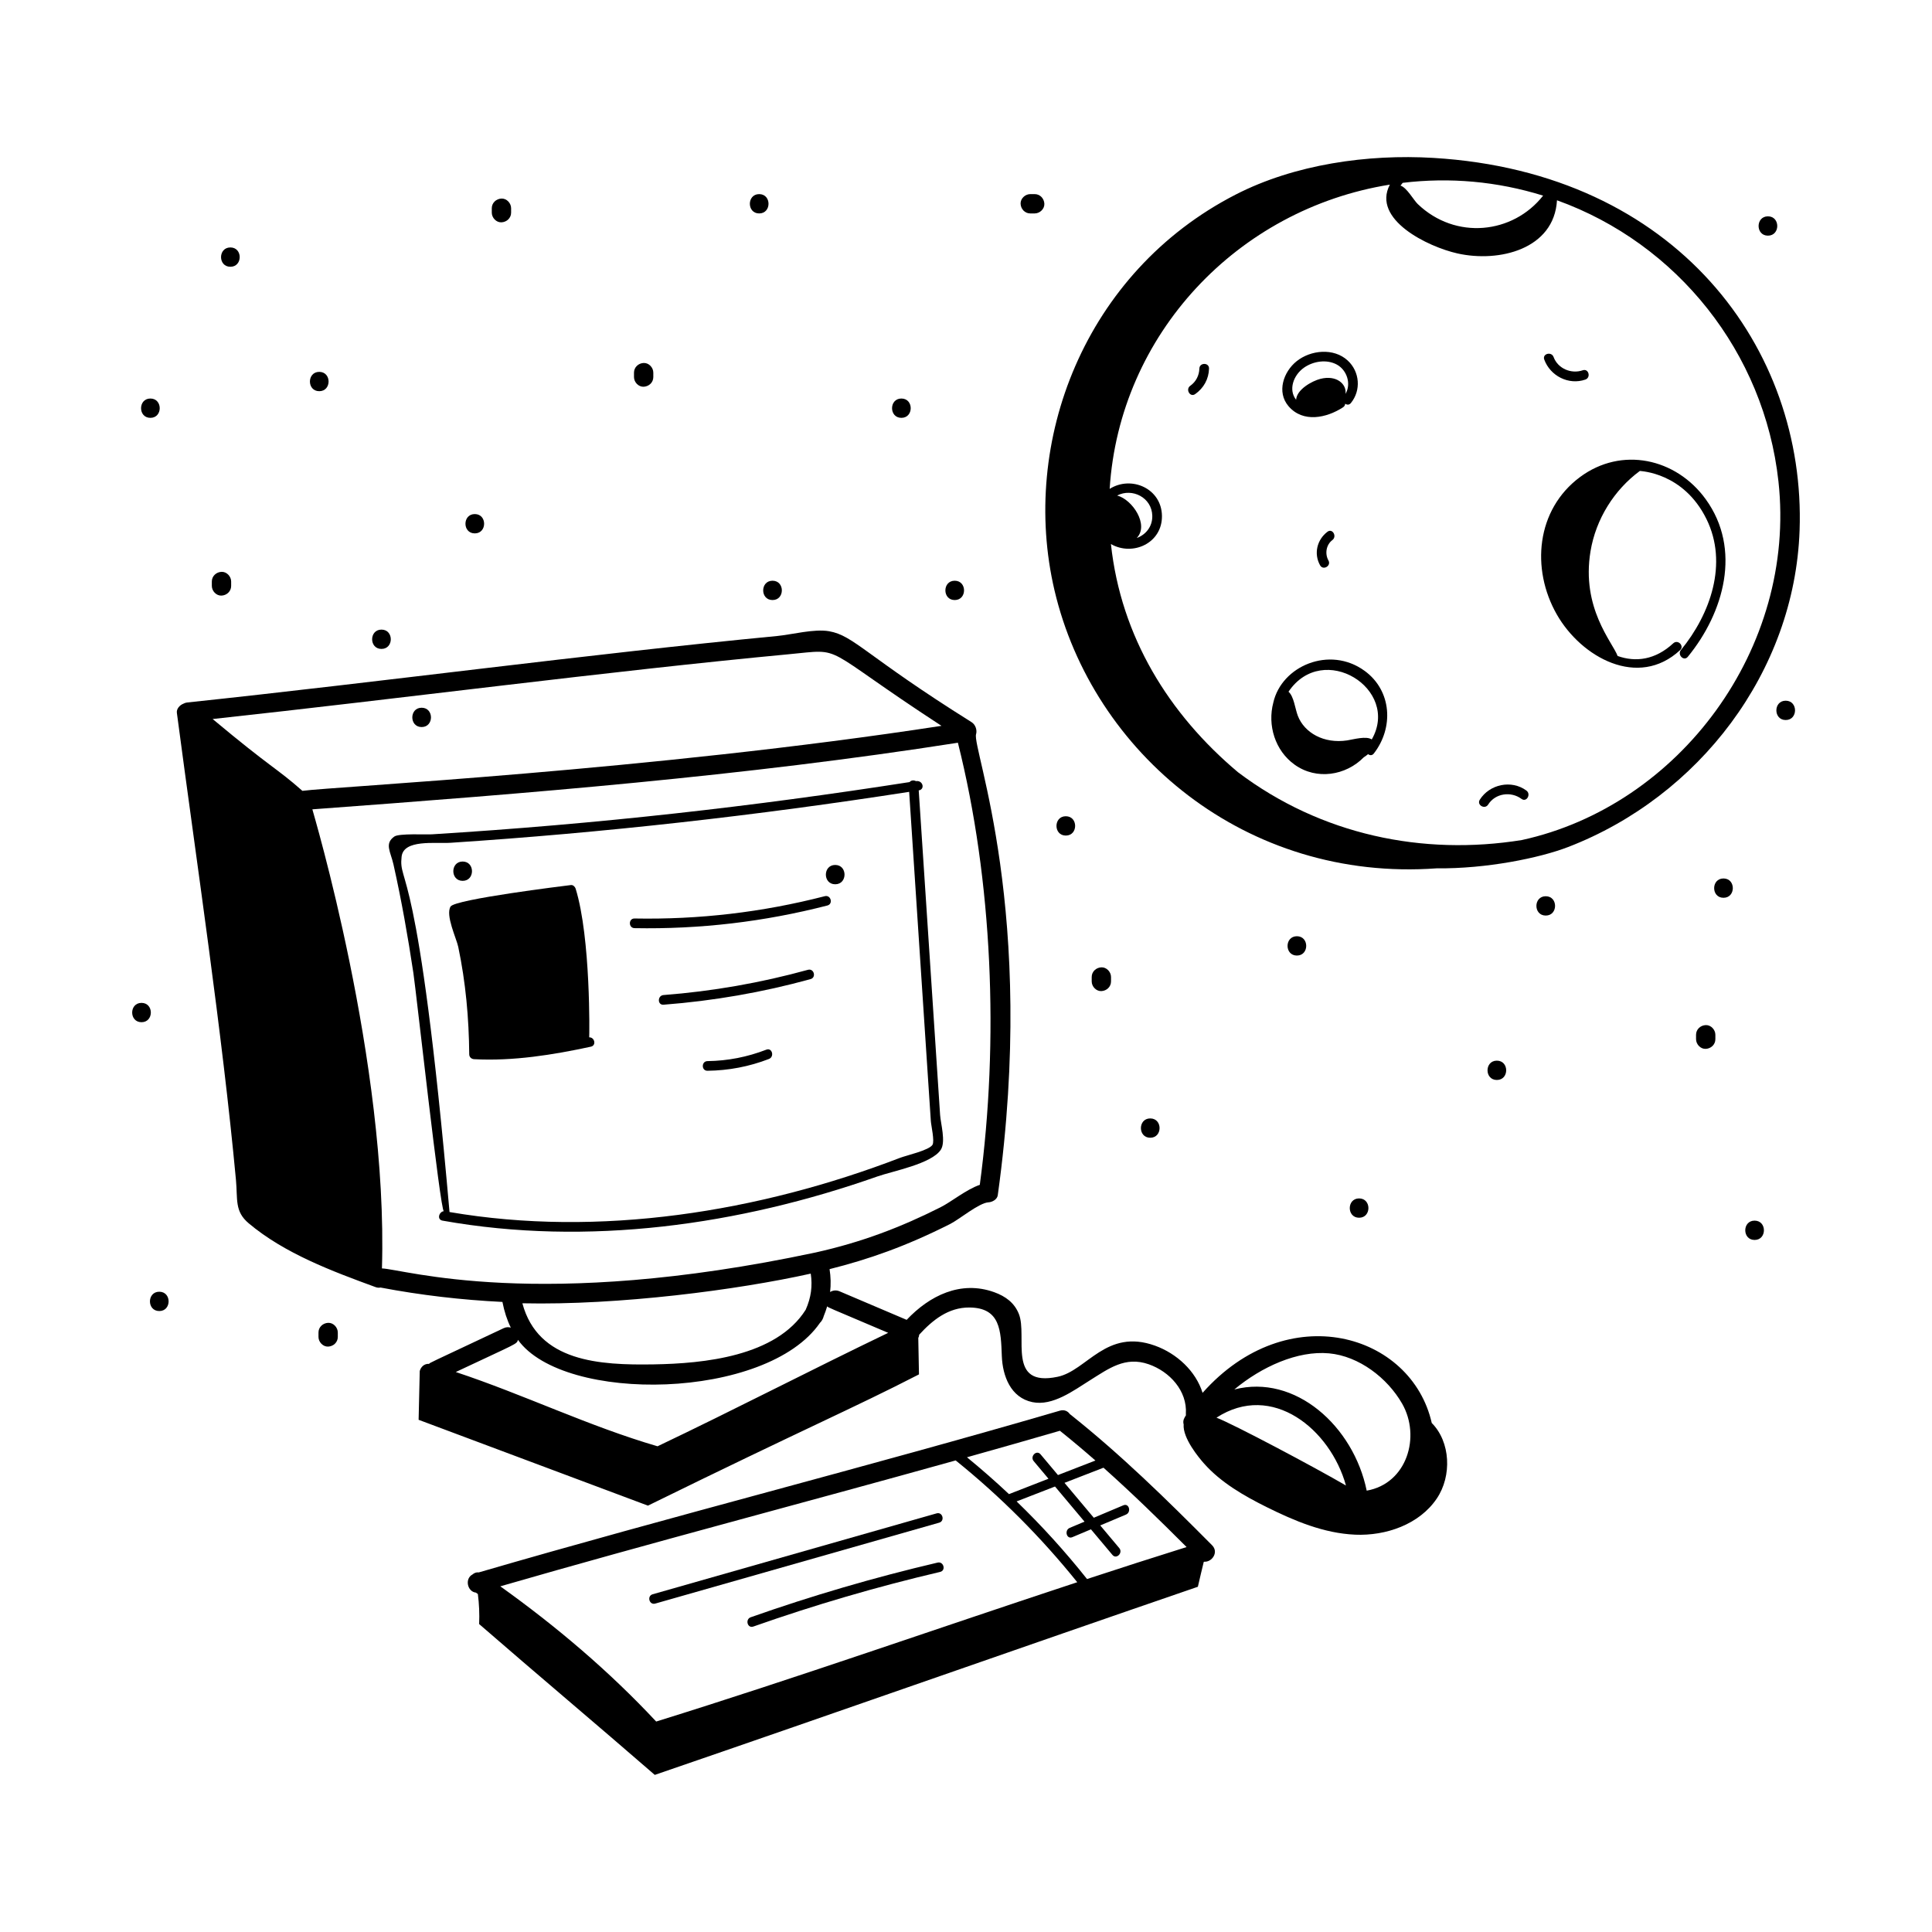 <svg id="Layer_1" enable-background="new 0 0 300 300" height="512" viewBox="0 0 300 300" width="512" xmlns="http://www.w3.org/2000/svg"><g id="Remote_work"><g><path d="m222.571 24.519c-10.197-.61-21.545.993-30.704 5.698-23.435 12.037-33.543 38.384-28.122 61.462 5.923 25.217 29.688 45.325 59.372 43.153 7.639.09 15.932-1.592 20.379-3.307 20.3-7.821 35.164-27.176 35.944-49.161 1-28.19-19.025-55.581-56.87-57.845zm17.043 5.859c-4.675 5.957-13.596 6.939-19.472 1.301-.631-.605-1.715-2.578-2.673-2.854.102-.143.214-.287.337-.433 7.3-.882 14.659-.235 21.808 1.986zm-66.142 46.567c2.34-1.221 5.395.319 5.456 3.149.037 1.7-1.039 2.956-2.415 3.448 1.956-2.03-.668-5.981-3.041-6.597zm62.839 53.497c-15.367 2.47-31.161-.78-44.073-10.528-10.725-9.016-18.179-21.016-19.734-35.433 3.372 1.935 7.988-.124 7.923-4.387-.064-4.265-4.777-6.293-8.119-4.18 1.51-23.947 19.808-43.453 43.509-47.245-2.84 5.418 5.925 9.66 10.491 10.683 6.493 1.455 15.019-.663 15.461-8.252 18.665 6.712 32.196 23.627 34.388 43.652 2.836 25.911-15.377 50.343-39.847 55.69z"/><path d="m211.894 104.168c-5.427-3.958-12.901-.754-14.177 4.939-.924 3.483.254 7.448 3.323 9.639 3.394 2.423 7.938 1.685 10.723-1.152.239-.15.463-.316.673-.491.262.207.62.247.889-.098 3.105-3.986 2.818-9.739-1.43-12.838zm1.113 10.653c-.856-.583-2.855-.001-3.805.146-3.648.562-6.665-1.198-7.673-3.809-.429-1.109-.605-3.015-1.451-3.747 5.355-7.949 17.404-.435 12.929 7.409z"/><path d="m208.548 63.246c.224-.146.318-.352.334-.561.262.193.613.228.883-.103 1.604-1.959 1.391-4.859-.492-6.598-2.168-2.003-5.747-1.644-7.938.11-2.046 1.639-3.123 4.79-1.257 6.976 2.246 2.632 5.923 1.838 8.47.175zm-6.042-6.169c1.429-.995 3.51-1.321 5.08-.464 1.577.86 2.26 3.008 1.343 4.551.213-1.504-1.377-2.984-3.917-2.33-1.282.331-3.655 1.639-3.753 3.24-1.232-1.548-.427-3.832 1.247-4.997z"/><path d="m245.341 74.08c-6.799 5.049-7.643 14.257-3.596 21.342 3.807 6.662 12.632 11.563 19.138 5.53.709-.658-.354-1.717-1.061-1.061-2.777 2.576-5.821 2.971-8.638 1.969-.782-2.124-5.676-7.436-4.21-16.261.833-5.011 3.684-9.543 7.663-12.471.105.041 6.763.2 10.342 7.47 3.394 6.896.604 14.758-3.962 20.333-.607.741.449 1.808 1.061 1.061 5.617-6.857 8.403-16.711 2.785-24.473-4.613-6.374-13.069-8.232-19.521-3.44z"/><path d="m246.169 58.942c.907-.313.517-1.763-.399-1.446-1.778.614-3.867-.251-4.532-2.062-.33-.899-1.78-.51-1.447.399.933 2.54 3.778 4.007 6.377 3.109z"/><path d="m229.783 124.178c-.516.819.782 1.573 1.295.757 1.115-1.772 3.546-2.094 5.185-.881.777.575 1.525-.727.757-1.295-2.316-1.714-5.722-.989-7.238 1.418z"/><path d="m206.889 83.862c.762-.573.015-1.876-.757-1.295-1.631 1.228-2.16 3.409-1.148 5.216.472.842 1.768.087 1.295-.757-.579-1.034-.362-2.432.61-3.163z"/><path d="m186.237 57.233c-.027 1.064-.532 2.053-1.41 2.668-.785.549-.036 1.851.757 1.295 1.323-.927 2.111-2.34 2.153-3.963.025-.966-1.475-.965-1.5-0z"/><path d="m129.69 134.309c-1.93 0-1.934 3 0 3 1.93 0 1.934-3 0-3z"/><path d="m71.841 136.778c1.931 0 1.934-3 0-3-1.93 0-1.934 3 0 3z"/><path d="m65.473 112.896c1.931 0 1.934-3 0-3-1.93 0-1.934 3 0 3z"/><path d="m142.659 122.733c1.015-.156.667-1.61-.438-1.44-.326-.184-.761-.135-.979.148-24.343 3.804-48.421 6.52-74.172 8.112-.896.056-5.117-.162-5.831.339-1.583 1.109-.584 2.359-.141 4.336 1.25 5.575 2.241 11.208 3.092 16.856.438 2.907 4.191 37.05 4.728 36.984-.755.092-1.113 1.311-.199 1.473 22.547 4.018 46.063.705 67.53-6.863 2.321-.819 8.44-1.96 9.847-4.16.792-1.239-.03-4.072-.117-5.395-.15-2.28-3.169-48.12-3.319-50.391zm2.14 55.029c-.511.854-4.062 1.651-5.017 2.018-21.932 8.425-46.704 12.412-69.98 8.424-4.859-55.42-7.935-50.678-7.442-55.176.3-2.738 5.226-2.004 7.624-2.162 23.837-1.561 47.587-4.235 71.19-7.908 3.612 54.861 3.114 47.378 3.367 51.132.047.692.604 3.092.258 3.671z"/><path d="m101.745 249.003c14.697-4.188 29.394-8.375 44.091-12.563.927-.264.533-1.712-.398-1.446-14.697 4.188-29.394 8.375-44.091 12.563-.927.264-.533 1.712.398 1.446z"/><path d="m145.589 242.638c-9.826 2.305-19.493 5.132-29.012 8.486-.904.319-.515 1.769.398 1.446 9.52-3.354 19.186-6.182 29.012-8.486.939-.22.542-1.667-.399-1.446z"/><path d="m101.673 275.605c28.106-9.644 56.228-19.56 84.331-29.213.306-1.36.61-2.589.915-3.864.027-.009.054-.018.081-.026 1.185.083 2.292-1.468 1.213-2.555-7.072-7.12-14.217-14.131-22.09-20.371-.314-.453-.858-.729-1.551-.526-29.969 8.749-60.244 16.378-90.217 25.11-.372-.048-.713.082-.98.318-1.258.667-.793 2.682.518 2.821.104.073.207.147.311.22.197 1.545.265 3.107.198 4.664 9.234 8.019 18.037 15.403 27.271 23.422zm46.724-48.831c6.975 5.623 13.27 11.935 18.879 18.912-21.804 7.183-43.458 14.819-65.384 21.634-7.309-7.832-15.5-14.767-24.204-20.997 23.494-6.793 47.157-12.965 70.708-19.549zm16.185-4.606c1.875 1.501 3.711 3.043 5.513 4.622-1.938.752-3.877 1.504-5.815 2.256-.902-1.074-1.804-2.149-2.707-3.223-.622-.74-1.678.326-1.061 1.061.765.911 1.53 1.823 2.295 2.734-5.032 1.951-5.963 2.309-6.134 2.388-2.103-1.979-4.279-3.885-6.523-5.721 4.816-1.352 9.629-2.718 14.432-4.116zm19.671 18.058c-5.166 1.616-10.317 3.276-15.459 4.965-3.39-4.267-7.037-8.285-10.935-12.053 1.987-.771 3.975-1.542 5.962-2.313 1.527 1.818 3.054 3.637 4.581 5.456-.764.322-1.528.644-2.292.965-.876.369-.491 1.821.398 1.447.965-.406 1.93-.812 2.895-1.219 1.112 1.324 2.224 2.648 3.336 3.973.621.74 1.678-.326 1.061-1.061-.985-1.173-1.97-2.346-2.955-3.519 1.331-.561 2.662-1.121 3.993-1.682.876-.369.491-1.821-.398-1.446-1.532.645-3.064 1.29-4.596 1.935-1.517-1.807-3.034-3.613-4.55-5.419 2.019-.783 4.037-1.566 6.056-2.35 4.437 3.958 8.696 8.108 12.904 12.321z"/><path d="m91.49 161.078c.031-.108.27-15.41-2.108-23.097-.088-.284-.396-.591-.723-.551-.951.116-17.989 2.203-18.693 3.334-.831 1.334.911 4.947 1.188 6.259 1.16 5.509 1.659 11.075 1.708 16.696.003.421.341.728.75.75 6.037.326 12.257-.668 18.138-1.942.893-.194.576-1.484-.26-1.449z"/><path d="m128.077 139.159c-9.705 2.5-19.526 3.649-29.544 3.464-.965-.018-.965 1.482 0 1.5 10.146.187 20.119-.987 29.943-3.518.934-.241.538-1.688-.399-1.446z"/><path d="m125.462 150.591c-7.36 2.026-14.816 3.334-22.431 3.92-.956.073-.964 1.574 0 1.5 7.747-.596 15.336-1.911 22.83-3.974.93-.256.535-1.703-.399-1.446z"/><path d="m118.998 162.992c-2.949 1.139-5.976 1.736-9.14 1.777-.964.013-.967 1.513 0 1.5 3.294-.043 6.463-.643 9.539-1.831.891-.344.504-1.795-.399-1.446z"/><path d="m210.399 238.304c4.83.209 9.99-1.598 12.698-5.602 2.385-3.526 2.139-8.815-.775-11.74-3.139-13.887-22.357-19.58-35.586-4.681-1.056-3.384-4-6.107-7.385-7.327-7.578-2.729-10.578 3.875-15.115 4.831-7.957 1.677-4.639-6.254-6.024-9.747-.693-1.747-2.079-2.756-3.84-3.39-5.198-1.87-10.042.541-13.587 4.297-3.472-1.477-6.945-2.953-10.417-4.43-.542-.23-1.061-.143-1.47.109.135-1.165.108-2.341-.084-3.553 6.056-1.52 11.822-3.527 18.733-7.014 1.394-.704 4.499-3.289 5.94-3.36.588-.03 1.354-.44 1.446-1.102 6.12-44.029-4.024-69.411-3.37-71.59.18-.598-.054-1.466-.713-1.878-16.401-10.268-18.236-13.432-22.111-14.11-2.322-.407-5.764.521-8.08.743-29.485 2.829-61.07 7.086-91.633 10.326-.188.02-.371.091-.546.182-.591.228-1.095.819-1.016 1.419 3.126 23.683 7.031 49.55 9.173 72.514.284 3.042-.236 4.887 1.977 6.749 5.562 4.684 12.967 7.446 19.707 9.912.284.104.538.113.765.065 6.291 1.198 12.604 1.923 18.931 2.236.288 1.494.726 2.821 1.301 3.992-.337-.105-.719-.101-1.114.085-12.288 5.789-11.318 5.293-11.582 5.541-.748-.052-1.273.479-1.444 1.11-.188 8.118-.178 7.674-.175 7.574.103.039 35.468 13.277 35.607 13.329 24.456-12.005 32.102-15.237 41.81-20.239l.277-.143c-.103-5.49-.106-5.553-.108-5.653.088-.16.133-.333.142-.51 2.08-2.27 4.522-4.241 7.79-4.221 4.85.03 4.89 3.634 5.041 7.551.119 3.077 1.364 6.443 4.751 7.144 3.151.652 6.42-1.82 8.918-3.38 2.946-1.84 5.488-3.773 9.134-2.503 3.256 1.135 6.006 4.121 5.775 7.702-.005.081.002.153.008.227-.214.354-.532.775-.353 1.41-.17 2.144 2.392 5.202 3.157 6.066 2.622 2.964 6.208 5.022 9.71 6.765 4.328 2.153 8.909 4.082 13.738 4.291zm-85.288-34.932c-4.581 7.272-15.857 8.361-23.602 8.488-8.403.137-17.953-.377-20.395-9.486 15.019.328 33.428-2.079 44.778-4.607.287 1.92.063 3.7-.782 5.605zm27.032-19.391c-2.103.719-4.377 2.615-6.111 3.489-6.131 3.088-12.204 5.418-19.384 7.014-43.12 9.184-63.937 2.59-67.339 2.475.982-31.97-10.783-71.093-10.804-71.286 33.515-2.471 67.019-5.138 100.238-10.343 5.375 21.383 6.409 46.272 3.401 68.651zm-29.68-82.389c8.91-.84 4.427-1.462 23.729 11.116-45.089 6.938-94.224 9.43-99.236 10.093-4.084-3.606-4.668-3.41-13.938-11.152 29.459-3.193 61.211-7.396 89.445-10.057zm-42.033 106.462c7.152 9.938 38.635 9.362 46.901-2.653.262-.224.507-.709.572-1.018.209-.515.392-1.027.541-1.537.268.239-.439-.097 9.475 4.117-11.993 5.762-23.803 11.895-35.816 17.615-10.709-3.124-20.76-8.031-31.33-11.532 9.633-4.538 9.446-4.294 9.657-4.993zm108.465 12.081c8.641-5.609 17.682 1.802 20.105 10.534-4.811-2.81-17.595-9.593-20.105-10.534zm17.468-9.99c4.672.427 9.078 3.833 11.356 7.806 2.934 5.115.759 12.42-5.499 13.517-2.047-10.009-11.093-18.154-20.556-15.711 4.241-3.534 9.819-6.057 14.699-5.611z"/><path d="m73.725 82.824c1.931 0 1.934-3 0-3-1.93 0-1.934 3 0 3z"/><path d="m98.446 57.863v.69c0 .785.69 1.537 1.5 1.5.812-.036 1.5-.659 1.5-1.5 0-.23 0-.46 0-.69 0-.785-.69-1.536-1.5-1.5-.813.037-1.5.659-1.5 1.5z"/><path d="m119.957 93.175c1.93 0 1.934-3 0-3-1.93 0-1.934 3 0 3z"/><path d="m139.967 64.883c1.93 0 1.934-3 0-3-1.93 0-1.934 3 0 3z"/><path d="m35.773 41.423c1.93 0 1.934-3 0-3-1.931 0-1.934 3 0 3z"/><path d="m32.893 90.295v.69c0 .784.69 1.536 1.5 1.5.813-.037 1.5-.659 1.5-1.5 0-.23 0-.46 0-.69 0-.784-.69-1.536-1.5-1.5-.812.037-1.5.659-1.5 1.5z"/><path d="m21.973 158.727c1.93 0 1.934-3 0-3-1.93 0-1.934 3 0 3z"/><path d="m178.609 173.668c-1.93 0-1.934 3 0 3 1.93 0 1.934-3 0-3z"/><path d="m165.498 129.746c1.931 0 1.934-3 0-3-1.93 0-1.933 3 0 3z"/><path d="m232.431 167.698c1.931 0 1.934-3 0-3-1.93 0-1.933 3 0 3z"/><path d="m267.622 139.407c1.931 0 1.934-3 0-3-1.93 0-1.934 3 0 3z"/><path d="m272.453 192.539c1.93 0 1.934-3 0-3-1.931 0-1.934 3 0 3z"/><path d="m201.38 145.377c-1.931 0-1.934 3 0 3 1.93 0 1.934-3 0-3z"/><path d="m211.04 186.089c-1.93 0-1.934 3 0 3 1.93 0 1.934-3 0-3z"/><path d="m274.523 33.592c-1.93 0-1.934 3 0 3 1.931 0 1.934-3 0-3z"/><path d="m159.978 30.142c-.785 0-1.536.69-1.5 1.5.037.813.659 1.5 1.5 1.5h.69c.785 0 1.537-.689 1.5-1.5-.036-.812-.659-1.5-1.5-1.5-.23 0-.46 0-.69 0z"/><path d="m76.365 32.333v.69c0 .785.69 1.536 1.5 1.5.813-.037 1.5-.659 1.5-1.5 0-.23 0-.46 0-.69 0-.785-.69-1.537-1.5-1.5-.812.036-1.5.659-1.5 1.5z"/><path d="m49.574 57.744c-1.93 0-1.934 3 0 3 1.93 0 1.934-3 0-3z"/><path d="m117.886 30.142c-1.93 0-1.933 3 0 3 1.931 0 1.934-3 0-3z"/><path d="m148.248 93.175c1.93 0 1.934-3 0-3-1.93 0-1.934 3 0 3z"/><path d="m264.862 159.177c-.813.037-1.5.659-1.5 1.5v.69c0 .784.69 1.536 1.5 1.5.812-.037 1.5-.659 1.5-1.5 0-.23 0-.46 0-.69 0-.785-.69-1.536-1.5-1.5z"/><path d="m240.021 139.167c-1.93 0-1.933 3 0 3 1.931 0 1.934-3 0-3z"/><path d="m277.283 111.805c1.93 0 1.934-3 0-3-1.93 0-1.934 3 0 3z"/><path d="m23.353 64.883c1.931 0 1.934-3 0-3-1.93 0-1.934 3 0 3z"/><path d="m59.234 100.765c1.93 0 1.934-3 0-3-1.931 0-1.934 3 0 3z"/><path d="m172.519 152.397c0-.23 0-.46 0-.69 0-.785-.69-1.536-1.5-1.5-.812.037-1.5.659-1.5 1.5v.69c0 .785.69 1.536 1.5 1.5.812-.036 1.5-.659 1.5-1.5z"/><path d="m24.733 203.579c1.93 0 1.934-3 0-3-1.931 0-1.934 3 0 3z"/><path d="m49.454 206.909v.69c0 .785.69 1.536 1.5 1.5.813-.036 1.5-.659 1.5-1.5 0-.23 0-.46 0-.69 0-.785-.69-1.536-1.5-1.5-.812.037-1.5.659-1.5 1.5z"/></g></g></svg>